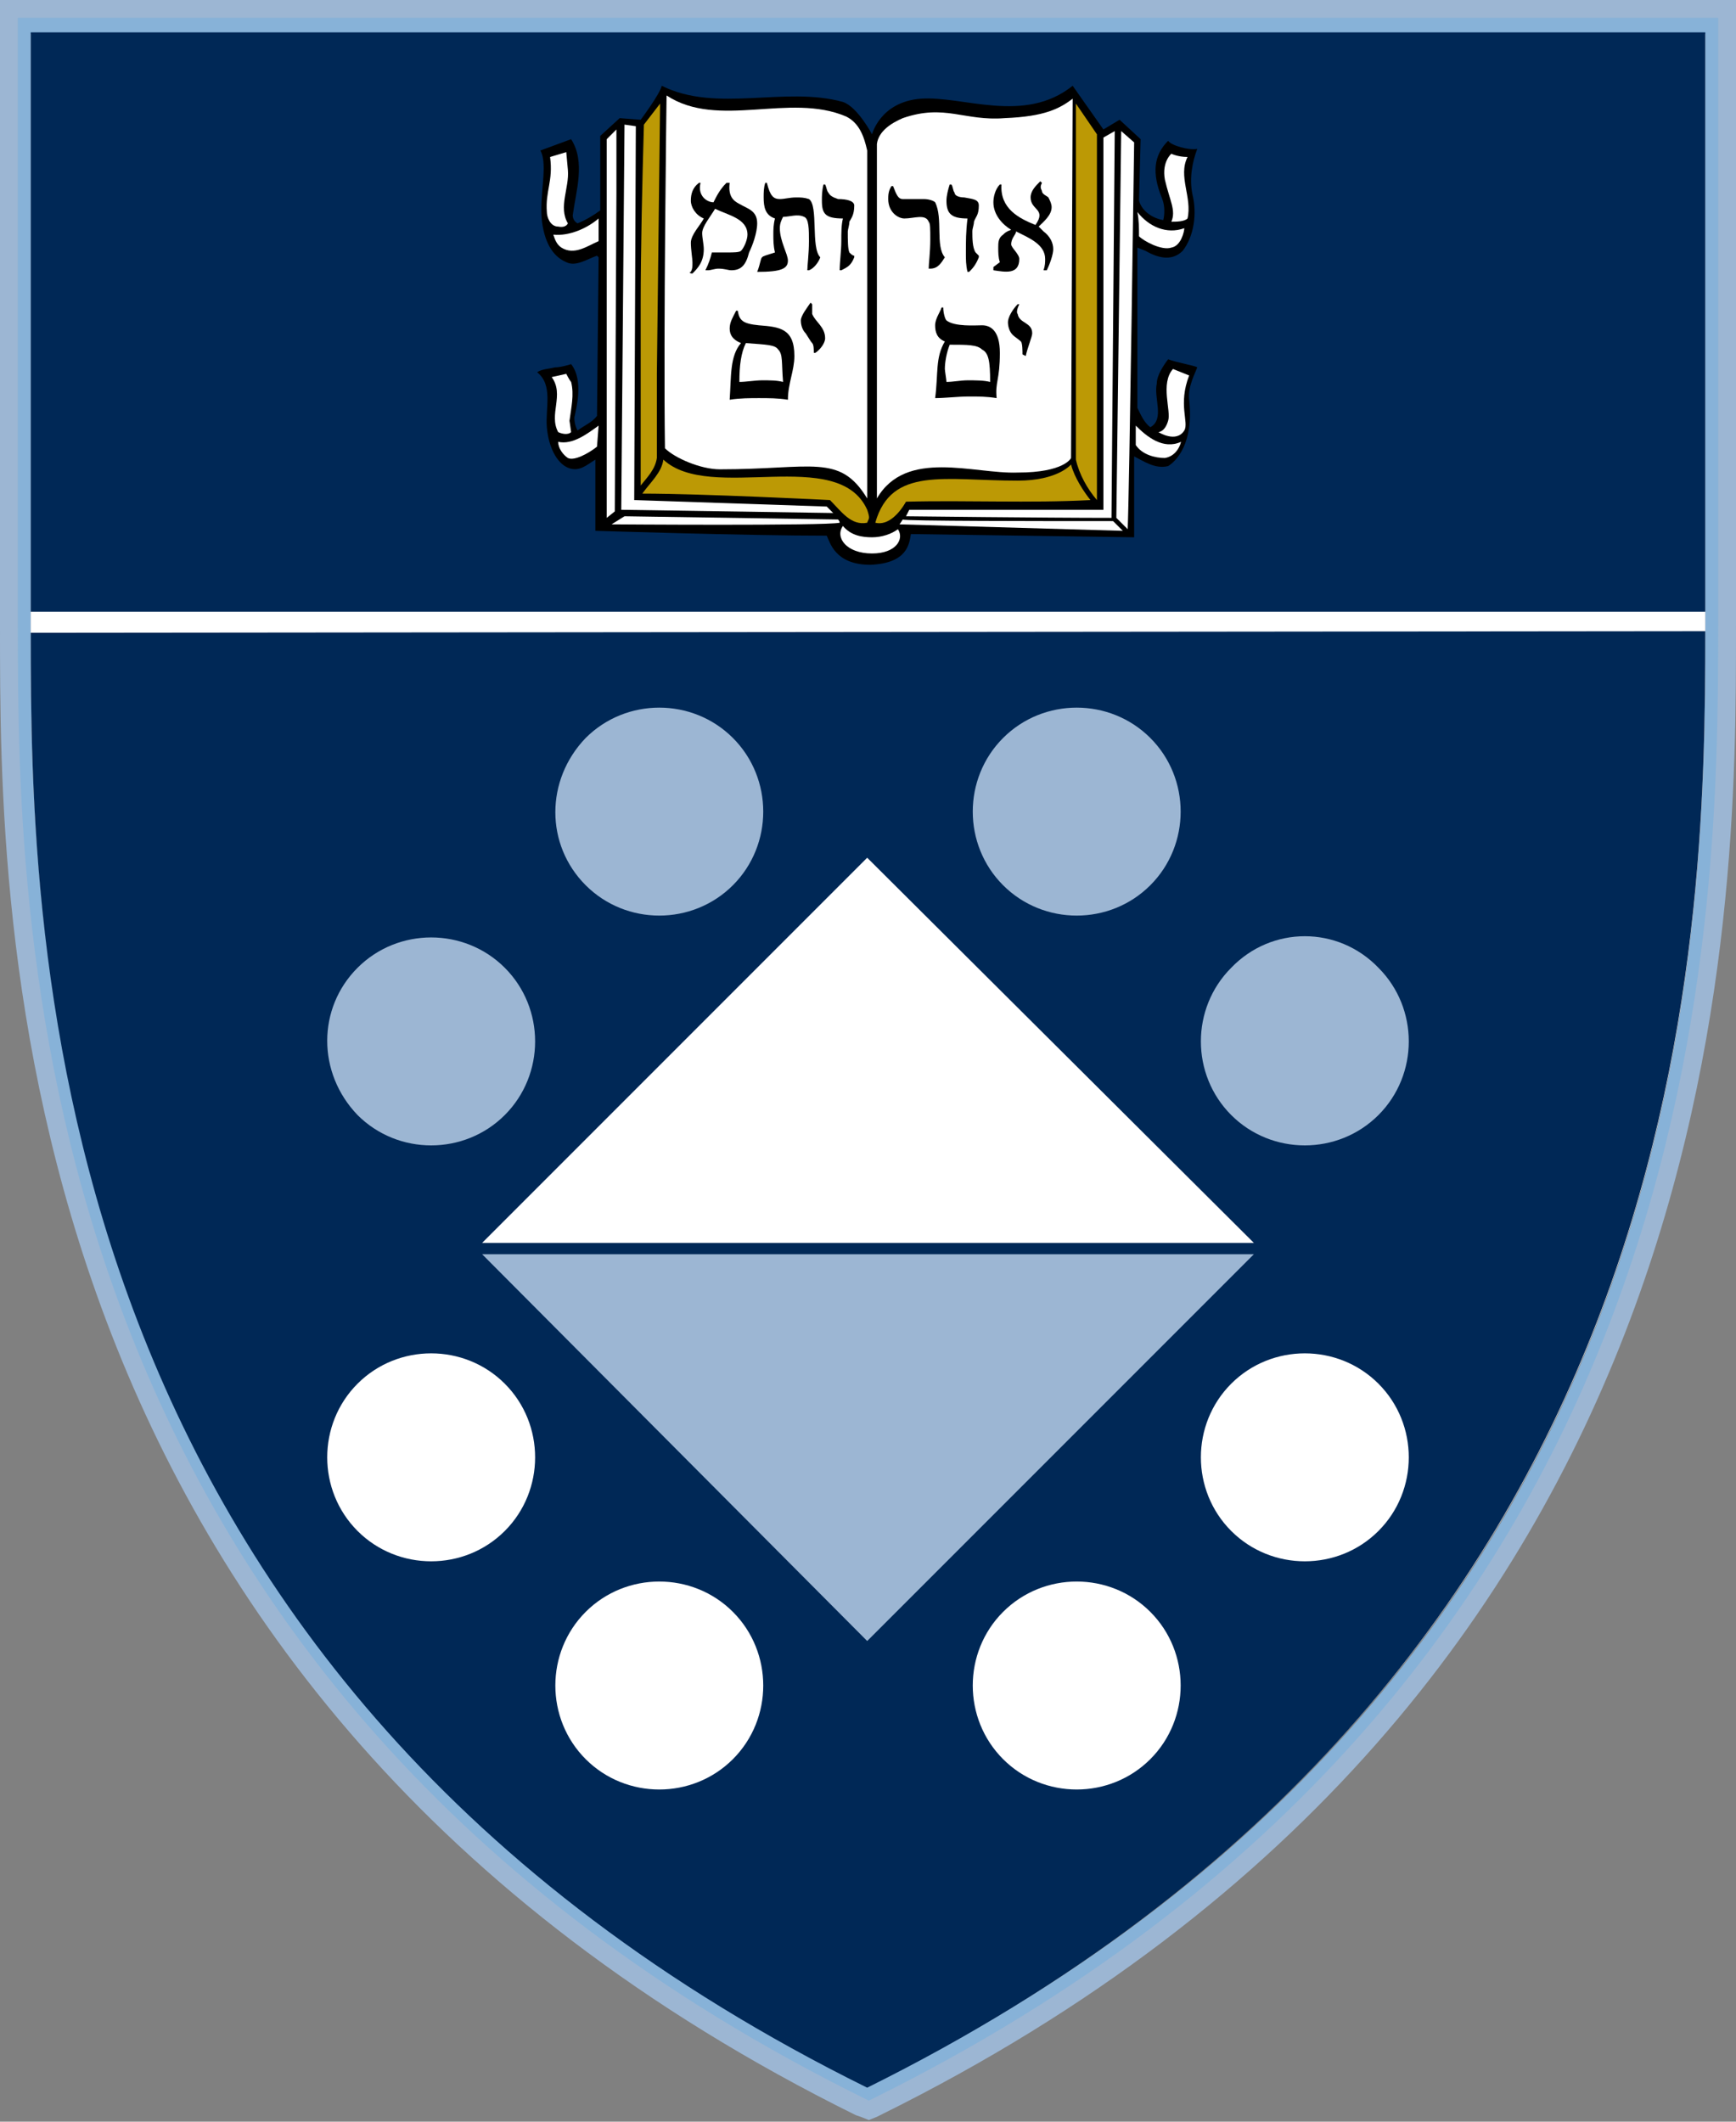 <?xml version="1.0" encoding="utf-8"?>
<!-- Generator: Adobe Illustrator 19.2.1, SVG Export Plug-In . SVG Version: 6.00 Build 0)  -->
<svg version="1.1" id="Layer_1" xmlns="http://www.w3.org/2000/svg" xmlns:xlink="http://www.w3.org/1999/xlink" x="0px" y="0px"
	 viewBox="0 0 107.3 131.1" style="enable-background:new 0 0 107.3 131.1;" xml:space="preserve">
<rect x="0" y="0" width="107.3" height="131.1" fill="#808080" stroke="none"/>
<style type="text/css">
	.st0{clip-path:url(#SVGID_2_);fill:#87B2D8;}
	.st1{clip-path:url(#SVGID_4_);fill:#FFFFFF;}
	.st2{clip-path:url(#SVGID_6_);fill:#002856;}
	.st3{fill:#002856;}
	.st4{clip-path:url(#SVGID_8_);}
	.st5{clip-path:url(#SVGID_10_);fill:#FFFFFF;}
	.st6{clip-path:url(#SVGID_12_);fill:#FFFFFF;}
	.st7{clip-path:url(#SVGID_14_);fill:#BC9905;}
	.st8{clip-path:url(#SVGID_16_);fill:#BC9905;}
	.st9{fill:#FFFFFF;}
	.st10{clip-path:url(#SVGID_18_);fill:#FFFFFF;}
	.st11{clip-path:url(#SVGID_20_);fill:#FFFFFF;}
	.st12{clip-path:url(#SVGID_22_);fill:#FFFFFF;}
	.st13{clip-path:url(#SVGID_24_);fill:#FFFFFF;}
	.st14{clip-path:url(#SVGID_26_);fill:#FFFFFF;}
	.st15{clip-path:url(#SVGID_28_);fill:#FFFFFF;}
	.st16{clip-path:url(#SVGID_30_);fill:#FFFFFF;}
	.st17{clip-path:url(#SVGID_32_);fill:#FFFFFF;}
	.st18{clip-path:url(#SVGID_34_);fill:#FFFFFF;}
	.st19{clip-path:url(#SVGID_36_);fill:#FFFFFF;}
	.st20{clip-path:url(#SVGID_38_);fill:#BC9905;}
	.st21{clip-path:url(#SVGID_40_);fill:#BC9905;}
	.st22{clip-path:url(#SVGID_42_);fill:#FFFFFF;}
	.st23{clip-path:url(#SVGID_44_);fill:#FFFFFF;}
	.st24{clip-path:url(#SVGID_46_);fill:#FFFFFF;}
	.st25{clip-path:url(#SVGID_48_);}
	.st26{clip-path:url(#SVGID_50_);}
	.st27{clip-path:url(#SVGID_52_);}
	.st28{clip-path:url(#SVGID_54_);}
	.st29{clip-path:url(#SVGID_56_);}
	.st30{clip-path:url(#SVGID_58_);}
	.st31{clip-path:url(#SVGID_60_);}
	.st32{clip-path:url(#SVGID_62_);}
	.st33{clip-path:url(#SVGID_64_);}
	.st34{clip-path:url(#SVGID_66_);}
	.st35{clip-path:url(#SVGID_68_);fill:#FFFFFF;}
	.st36{clip-path:url(#SVGID_70_);fill:#FFFFFF;}
	.st37{clip-path:url(#SVGID_72_);fill:#FFFFFF;}
	.st38{clip-path:url(#SVGID_74_);fill:#FFFFFF;}
	.st39{clip-path:url(#SVGID_76_);fill:#9CB6D3;}
	.st40{clip-path:url(#SVGID_78_);fill:#9CB6D3;}
	.st41{clip-path:url(#SVGID_80_);fill:#9CB6D3;}
	.st42{clip-path:url(#SVGID_82_);fill:#9CB6D3;}
	.st43{fill:#9CB6D3;}
	.st44{clip-path:url(#SVGID_84_);fill:#9CB6D3;}
</style>
<g>
	<g>
		<g>
			<defs>
				<rect id="SVGID_1_" width="107.3" height="131.1"/>
			</defs>
			<clipPath id="SVGID_2_">
				<use xlink:href="#SVGID_1_"  style="overflow:visible;"/>
			</clipPath>
			<path class="st0" d="M106.5,1h-1.1H1.9H0.8v1.1v36.1v1c0,17.7-0.1,64.8,52.1,90.6l0.2,0.1l0.5,0.2l0.5-0.2l0.2-0.1
				c52.2-25.8,52.1-72.9,52.1-90.6c0-0.2,0-0.5,0-0.7l0-0.3v-36C106.5,2.1,106.5,1,106.5,1z M105.4,2.1v36.1c0,0.3,0,0.6,0,1
				c0,18.9-0.5,64.4-51.5,89.6l-0.2,0.1l-0.2-0.1C2.4,103.5,1.9,58,1.9,39.1v-1V2.1H105.4z"/>
		</g>
		<g>
			<defs>
				<rect id="SVGID_3_" width="107.3" height="131.1"/>
			</defs>
			<clipPath id="SVGID_4_">
				<use xlink:href="#SVGID_3_"  style="overflow:visible;"/>
			</clipPath>
			<path class="st1" d="M105.4,38.1c0,0.3,0,0.6,0,1c0,18.9-0.5,64.4-51.5,89.6l-0.2,0.1l-0.2-0.1C2.4,103.5,1.9,58,1.9,39.1v-1V2.1
				h103.5V38.1z"/>
		</g>
		<g>
			<defs>
				<rect id="SVGID_5_" width="107.3" height="131.1"/>
			</defs>
			<clipPath id="SVGID_6_">
				<use xlink:href="#SVGID_5_"  style="overflow:visible;"/>
			</clipPath>
			<path class="st2" d="M105.4,39c0,19.2-0.6,64.6-51.8,90C2.4,103.7,1.9,58.3,1.9,39.1L105.4,39z"/>
		</g>
	</g>
	<rect x="1.9" y="2" class="st3" width="103.5" height="35.8"/>
	<g>
		<g>
			<defs>
				<rect id="SVGID_7_" width="107.3" height="131.1"/>
			</defs>
			<clipPath id="SVGID_8_">
				<use xlink:href="#SVGID_7_"  style="overflow:visible;"/>
			</clipPath>
			<path class="st4" d="M52.1,6.3c0.9,0.3,1.8,2,1.8,2s0.5-2,3-2.2c2.6-0.2,6.4,1.6,9.4-0.8L68.2,8l1-0.6l1.3,1.2l-0.1,3.8
				c0.2,0.7,0.9,1.1,1.5,1.2c0,0,0.2-0.7-0.1-1.4c-0.6-1.5-0.5-2.6,0.4-3.5C72.4,9,73.5,9.3,74,9.2C73.7,10,73.5,11,73.7,12
				c0.3,1.2,0.1,2.6-0.6,3.5c-0.7,0.7-1.6,0.4-2.3,0l-0.5-0.2v9.9c0.2,0.4,0.4,0.9,0.8,1.2c0.9-0.5,0.2-1.8,0.4-2.7
				c0-0.5,0.4-1.1,0.7-1.5c0.5,0.2,1.7,0.4,1.8,0.5c-0.1,0.3-0.6,1.2-0.5,2c0.3,2.7-0.8,3.8-1.3,4.1c-0.8,0.2-1.5-0.3-2.1-0.6v5
				L56.3,33c-0.1,0.6-0.2,1.8-2.5,1.9c-2.2,0-2.5-1.4-2.7-1.8c-4.9,0-14.3-0.3-14.3-0.3v-4.4l0,0c-0.5,0.3-1,0.8-1.7,0.5
				c-0.7-0.3-1.2-1.3-1.3-2.5c-0.1-1.2,0.4-2.6-0.6-3.4c0.3-0.2,0.7-0.2,1.1-0.3c0.4,0,1-0.2,1-0.2c0.8,1,0.3,2.8,0.2,3.3
				c0,0.5,0.2,0.8,0.2,0.8c0.4-0.3,0.9-0.5,1.2-0.9l0.1-9.8l-0.1-0.1c-0.6,0.2-1.3,0.7-1.9,0.4c-0.7-0.3-1.3-1-1.5-2.5
				c-0.2-1.6,0.4-3.5-0.1-4.4l1.9-0.7c0.9,1.4,0.3,3.2,0.1,4.7c0,0.2,0.1,0.4,0.3,0.5c0.5-0.2,1-0.5,1.4-0.8l0-4.6l1.2-1.1l1.3,0.1
				c0,0,1.2-1.6,1.3-2.1C44.3,7,48.5,5.3,52.1,6.3"/>
		</g>
		<g>
			<defs>
				<rect id="SVGID_9_" width="107.3" height="131.1"/>
			</defs>
			<clipPath id="SVGID_10_">
				<use xlink:href="#SVGID_9_"  style="overflow:visible;"/>
			</clipPath>
			<path class="st5" d="M52.3,7.2c0.8,0.4,1.1,1.2,1.3,2.1v21.5C51.9,28,50.2,29,44.5,29c-1.2,0-2.8-0.7-3.4-1.3
				C41,20.5,41.2,5.9,41.2,5.9C44.4,8,48.8,5.7,52.3,7.2"/>
		</g>
		<g>
			<defs>
				<rect id="SVGID_11_" width="107.3" height="131.1"/>
			</defs>
			<clipPath id="SVGID_12_">
				<use xlink:href="#SVGID_11_"  style="overflow:visible;"/>
			</clipPath>
			<path class="st6" d="M66.2,28.3c0,0-0.4,0.9-3.3,0.9c-2.7,0.1-6.9-1.5-8.7,1.6V8.9c0.1-0.8,0.9-1.3,1.6-1.6
				c2.6-0.9,3.8,0.2,6.3,0c2.5-0.1,3.4-0.6,4.2-1.2L66.2,28.3z"/>
		</g>
		<g>
			<defs>
				<rect id="SVGID_13_" width="107.3" height="131.1"/>
			</defs>
			<clipPath id="SVGID_14_">
				<use xlink:href="#SVGID_13_"  style="overflow:visible;"/>
			</clipPath>
			<path class="st7" d="M67.8,30.9c-0.6-0.7-1.1-1.6-1.3-2.5l0-22l1.3,1.9L67.8,30.9z"/>
		</g>
		<g>
			<defs>
				<rect id="SVGID_15_" width="107.3" height="131.1"/>
			</defs>
			<clipPath id="SVGID_16_">
				<use xlink:href="#SVGID_15_"  style="overflow:visible;"/>
			</clipPath>
			<path class="st8" d="M40.6,23.1v5.2c-0.1,0.7-0.6,1.2-1,1.7l0-11.2c0-3.4,0.1-7.7,0.2-11.1l1-1.3L40.6,23.1z"/>
		</g>
	</g>
	<polygon class="st9" points="39.3,7.8 39.2,30.9 51.1,31.3 51.5,31.7 38.4,31.5 38.6,7.7 	"/>
	<polygon class="st9" points="37.5,8.6 37.5,32 38,31.6 38.1,12 38.1,8 	"/>
	<g>
		<g>
			<defs>
				<rect id="SVGID_17_" width="107.3" height="131.1"/>
			</defs>
			<clipPath id="SVGID_18_">
				<use xlink:href="#SVGID_17_"  style="overflow:visible;"/>
			</clipPath>
			<path class="st10" d="M68.9,8.1l-0.2,23.9c-4.1,0-12.7-0.1-12.7-0.1l0.2-0.4l12,0l0-23L68.9,8.1z"/>
		</g>
		<g>
			<defs>
				<rect id="SVGID_19_" width="107.3" height="131.1"/>
			</defs>
			<clipPath id="SVGID_20_">
				<use xlink:href="#SVGID_19_"  style="overflow:visible;"/>
			</clipPath>
			<path class="st11" d="M70.1,8.8c0,0-0.3,21.9-0.4,23.9L69,32l0.3-23.9L70.1,8.8z"/>
		</g>
		<g>
			<defs>
				<rect id="SVGID_21_" width="107.3" height="131.1"/>
			</defs>
			<clipPath id="SVGID_22_">
				<use xlink:href="#SVGID_21_"  style="overflow:visible;"/>
			</clipPath>
			<path class="st12" d="M35.1,10.5c0.1,1.1-0.6,2.3,0,3.3c0,0-0.1,0.3-0.6,0.2c-0.5,0-0.7-0.6-0.7-0.9c-0.1-1.3,0.4-1.9,0.2-3.4
				l1-0.3L35.1,10.5z"/>
		</g>
		<g>
			<defs>
				<rect id="SVGID_23_" width="107.3" height="131.1"/>
			</defs>
			<clipPath id="SVGID_24_">
				<use xlink:href="#SVGID_23_"  style="overflow:visible;"/>
			</clipPath>
			<path class="st13" d="M73.4,9.7c-0.6,1.2,0.3,2.5,0,3.8c-0.2,0.2-0.7,0.2-1,0.2c0.3-0.7-0.1-1.3-0.4-2.6
				c-0.2-1.1,0.4-1.6,0.4-1.6S72.8,9.7,73.4,9.7"/>
		</g>
		<g>
			<defs>
				<rect id="SVGID_25_" width="107.3" height="131.1"/>
			</defs>
			<clipPath id="SVGID_26_">
				<use xlink:href="#SVGID_25_"  style="overflow:visible;"/>
			</clipPath>
			<path class="st14" d="M73.2,14.1c0,0.2-0.2,1.1-0.8,1.2c-0.6,0.2-1.7-0.4-2-0.7c0-0.5,0-1-0.1-1.5C71,14,72.1,14.5,73.2,14.1"/>
		</g>
		<g>
			<defs>
				<rect id="SVGID_27_" width="107.3" height="131.1"/>
			</defs>
			<clipPath id="SVGID_28_">
				<use xlink:href="#SVGID_27_"  style="overflow:visible;"/>
			</clipPath>
			<path class="st15" d="M37,14.9c-0.7,0.3-1.5,0.9-2.3,0.4c-0.3-0.2-0.4-0.5-0.5-0.8c1,0.1,2.1-0.4,2.8-1L37,14.9z"/>
		</g>
		<g>
			<defs>
				<rect id="SVGID_29_" width="107.3" height="131.1"/>
			</defs>
			<clipPath id="SVGID_30_">
				<use xlink:href="#SVGID_29_"  style="overflow:visible;"/>
			</clipPath>
			<path class="st16" d="M73.5,23.2c-0.7,1.8,0,2.9-0.3,3.4c-0.5,0.8-1.6,0.1-1.6,0.1s0.4,0,0.6-0.7c0.2-0.6-0.5-2.3,0.3-3.2
				L73.5,23.2z"/>
		</g>
		<g>
			<defs>
				<rect id="SVGID_31_" width="107.3" height="131.1"/>
			</defs>
			<clipPath id="SVGID_32_">
				<use xlink:href="#SVGID_31_"  style="overflow:visible;"/>
			</clipPath>
			<path class="st17" d="M35.3,23.6c0.2,0.8,0,1.6-0.1,2.4l0.1,0.7c-0.2,0.2-0.6,0.1-0.8,0c-0.6-1.1,0.4-2.3-0.4-3.4l0.9-0.2
				C35,23.1,35.2,23.5,35.3,23.6"/>
		</g>
		<g>
			<defs>
				<rect id="SVGID_33_" width="107.3" height="131.1"/>
			</defs>
			<clipPath id="SVGID_34_">
				<use xlink:href="#SVGID_33_"  style="overflow:visible;"/>
			</clipPath>
			<path class="st18" d="M73,27.3c-0.1,0.4-0.4,0.9-1,1c-0.6,0-1.4-0.2-1.8-0.8l0-1.2C70.9,27,71.9,27.8,73,27.3"/>
		</g>
		<g>
			<defs>
				<rect id="SVGID_35_" width="107.3" height="131.1"/>
			</defs>
			<clipPath id="SVGID_36_">
				<use xlink:href="#SVGID_35_"  style="overflow:visible;"/>
			</clipPath>
			<path class="st19" d="M36.9,27.6c-0.5,0.4-1.4,0.9-1.8,0.7c-0.3-0.2-0.6-0.6-0.6-1c0.9,0.2,1.8-0.5,2.5-1L36.9,27.6z"/>
		</g>
		<g>
			<defs>
				<rect id="SVGID_37_" width="107.3" height="131.1"/>
			</defs>
			<clipPath id="SVGID_38_">
				<use xlink:href="#SVGID_37_"  style="overflow:visible;"/>
			</clipPath>
			<path class="st20" d="M53.6,31.5c0.2,0.6,0.1,0.5,0,0.8c-1,0.2-1.6-0.7-2.3-1.4c0,0-7.9-0.4-11.6-0.4c0.5-0.7,1.2-1.3,1.3-2.1
				C43.9,31.1,51.8,27.5,53.6,31.5"/>
		</g>
		<g>
			<defs>
				<rect id="SVGID_39_" width="107.3" height="131.1"/>
			</defs>
			<clipPath id="SVGID_40_">
				<use xlink:href="#SVGID_39_"  style="overflow:visible;"/>
			</clipPath>
			<path class="st21" d="M67.4,30.9c-3.8,0.2-7.7,0-11.4,0.1c-0.4,0.7-1.1,1.5-1.9,1.3c1-3.5,4.3-2.6,8.8-2.6c2.5,0,3.3-1,3.3-1
				C66.4,29.5,67,30.4,67.4,30.9"/>
		</g>
		<g>
			<defs>
				<rect id="SVGID_41_" width="107.3" height="131.1"/>
			</defs>
			<clipPath id="SVGID_42_">
				<use xlink:href="#SVGID_41_"  style="overflow:visible;"/>
			</clipPath>
			<path class="st22" d="M51.8,32.1c0,0,0.1,0.1,0.1,0.2c-0.9,0.2-14.1,0.1-14.1,0.1l0.8-0.5L51.8,32.1z"/>
		</g>
		<g>
			<defs>
				<rect id="SVGID_43_" width="107.3" height="131.1"/>
			</defs>
			<clipPath id="SVGID_44_">
				<use xlink:href="#SVGID_43_"  style="overflow:visible;"/>
			</clipPath>
			<path class="st23" d="M68.8,32.2l0.6,0.6l-13.8-0.4l0.2-0.3C55.8,32.2,64.5,32.2,68.8,32.2"/>
		</g>
		<g>
			<defs>
				<rect id="SVGID_45_" width="107.3" height="131.1"/>
			</defs>
			<clipPath id="SVGID_46_">
				<use xlink:href="#SVGID_45_"  style="overflow:visible;"/>
			</clipPath>
			<path class="st24" d="M53.9,33.2c0.6,0,1.2-0.2,1.6-0.5c0.4,0.6-0.1,1.5-1.6,1.5c-1.6,0-2.3-1-1.8-1.7
				C52.6,33.1,53.3,33.2,53.9,33.2"/>
		</g>
		<g>
			<defs>
				<rect id="SVGID_47_" width="107.3" height="131.1"/>
			</defs>
			<clipPath id="SVGID_48_">
				<use xlink:href="#SVGID_47_"  style="overflow:visible;"/>
			</clipPath>
			<path class="st25" d="M49.1,22c0-1.7-0.9-1.8-2.2-1.9c-1-0.1-1.2-0.3-1.3-0.9h-0.1c-0.2,0.4-0.4,0.7-0.4,1.1
				c0,0.4,0.2,0.7,0.7,0.9c-0.7,0.8-0.6,2.1-0.7,3.5c0.6-0.1,1.3-0.1,1.8-0.1c0.6,0,1.2,0,1.8,0.1C48.7,23.7,49.1,22.9,49.1,22
				 M48.4,23.6c-0.4-0.1-0.8-0.1-1.3-0.1c-0.4,0-1,0.1-1.4,0.1c0-1,0.1-1.8,0.4-2.4c1.3,0.1,1.8,0.1,2,0.4
				C48.4,21.9,48.3,22.4,48.4,23.6"/>
		</g>
		<g>
			<defs>
				<rect id="SVGID_49_" width="107.3" height="131.1"/>
			</defs>
			<clipPath id="SVGID_50_">
				<use xlink:href="#SVGID_49_"  style="overflow:visible;"/>
			</clipPath>
			<path class="st26" d="M61.8,21.8c0-1.4-0.6-1.7-1.1-1.7c-0.4,0-1.7,0.1-2.2-0.3c-0.1-0.1-0.2-0.5-0.2-0.8h-0.1
				c-0.1,0.3-0.4,0.7-0.4,1.1c0,0.4,0.1,0.8,0.6,1c-0.6,1-0.4,2-0.6,3.5c0.6,0,1.4-0.1,2.1-0.1c0.6,0,1.1,0,1.7,0.1
				C61.5,23.6,61.8,23.5,61.8,21.8 M61.2,23.6c-0.4-0.1-0.9-0.1-1.4-0.1c-0.4,0-0.9,0.1-1.3,0.1c0-0.1-0.1-0.7-0.1-0.8
				c0-0.4,0.1-1,0.3-1.5c1.1,0,1.7,0,2,0.3C61.1,21.8,61.2,22.3,61.2,23.6"/>
		</g>
		<g>
			<defs>
				<rect id="SVGID_51_" width="107.3" height="131.1"/>
			</defs>
			<clipPath id="SVGID_52_">
				<use xlink:href="#SVGID_51_"  style="overflow:visible;"/>
			</clipPath>
			<path class="st27" d="M51,20.9c0-0.7-0.6-1-0.8-1.5v-0.6l-0.1-0.1c-0.2,0.3-0.6,0.8-0.6,1.1c0,0.3,0.1,0.6,0.3,0.8
				c0.2,0.3,0.3,0.5,0.4,0.6c0.1,0.1,0.1,0.4,0.1,0.6h0.1C50.7,21.6,51,21.2,51,20.9"/>
		</g>
		<g>
			<defs>
				<rect id="SVGID_53_" width="107.3" height="131.1"/>
			</defs>
			<clipPath id="SVGID_54_">
				<use xlink:href="#SVGID_53_"  style="overflow:visible;"/>
			</clipPath>
			<path class="st28" d="M63.8,20.6c0-0.7-0.8-0.6-0.9-1.2c-0.1-0.1,0-0.4,0.1-0.6h-0.1c-0.3,0.3-0.6,0.8-0.6,1.1
				c0,0.3,0.1,0.6,0.3,0.8c0.1,0.1,0.4,0.3,0.5,0.4c0.1,0.1,0.1,0.6,0.1,0.8l0.2,0.1C63.5,21.5,63.8,20.8,63.8,20.6"/>
		</g>
		<g>
			<defs>
				<rect id="SVGID_55_" width="107.3" height="131.1"/>
			</defs>
			<clipPath id="SVGID_56_">
				<use xlink:href="#SVGID_55_"  style="overflow:visible;"/>
			</clipPath>
			<path class="st29" d="M58.4,15.9c-0.6-0.7-0.1-2.4-0.6-3.4c-0.1-0.1-0.4-0.2-0.7-0.2h-1.3c-0.3,0-0.4-0.3-0.6-0.8h-0.1
				c-0.2,0.3-0.2,0.6-0.2,0.8c0,0.8,0.6,1.2,1,1.2c0.6,0,1.3-0.3,1.5,0.2c0.1,0.1,0.1,0.4,0.1,1.1c0,0.8-0.1,1.5-0.1,1.8h0.1
				C58,16.6,58.2,16.2,58.4,15.9"/>
		</g>
		<g>
			<defs>
				<rect id="SVGID_57_" width="107.3" height="131.1"/>
			</defs>
			<clipPath id="SVGID_58_">
				<use xlink:href="#SVGID_57_"  style="overflow:visible;"/>
			</clipPath>
			<path class="st30" d="M50.7,15.9c-0.6-0.6-0.1-3.2-0.7-3.6c-0.3-0.1-0.5-0.1-0.8-0.1c-0.4,0-0.7,0.1-1,0.1c-0.4,0-0.6-0.2-0.8-1
				h-0.1c-0.1,0.3-0.1,0.6-0.1,0.9c0,0.6,0.1,1.1,0.7,1.3c-0.1,0.4-0.1,0.7-0.1,1c0,0.3,0,0.7,0.1,1.1c-0.6,0.2-0.7,0.2-0.8,0.3
				c-0.1,0.1-0.1,0.4-0.3,0.9c1.5,0,1.9-0.2,1.9-0.7c0-0.4-0.5-1.2-0.5-2c0-0.3,0.1-0.5,0.2-0.7c0.4,0,0.9-0.2,1.3,0
				c0.3,0.1,0.3,0.8,0.3,1.5c0,0.8-0.1,1.5-0.1,1.8H50C50.3,16.6,50.6,16.2,50.7,15.9"/>
		</g>
		<g>
			<defs>
				<rect id="SVGID_59_" width="107.3" height="131.1"/>
			</defs>
			<clipPath id="SVGID_60_">
				<use xlink:href="#SVGID_59_"  style="overflow:visible;"/>
			</clipPath>
			<path class="st31" d="M60.5,15.9v-0.1c-0.1-0.1-0.1-0.1-0.2-0.2c-0.2-0.3-0.2-0.9-0.2-1.3c0-0.2,0.1-0.4,0.1-0.6
				c0.1-0.3,0.3-0.4,0.3-1c0-0.4-0.4-0.4-0.9-0.5c-0.3,0-0.6-0.1-0.6-0.3c-0.1-0.1-0.1-0.4-0.2-0.5h-0.1c-0.1,0.3-0.2,0.7-0.2,1
				c0,0.8,0.3,1.1,1.3,1.1c-0.1,0.8-0.1,1.4-0.1,2.2c0,0.3,0,0.7,0.1,1.1h0.1C60.1,16.6,60.3,16.4,60.5,15.9"/>
		</g>
		<g>
			<defs>
				<rect id="SVGID_61_" width="107.3" height="131.1"/>
			</defs>
			<clipPath id="SVGID_62_">
				<use xlink:href="#SVGID_61_"  style="overflow:visible;"/>
			</clipPath>
			<path class="st32" d="M46.8,13.8c0-0.8-0.6-0.9-1.1-1.2c-0.4-0.2-0.7-0.5-0.6-1.3h-0.2c-0.4,0.4-0.6,0.8-0.8,1.2
				c-0.4,0-1-0.4-0.8-1.2h-0.1c-0.4,0.3-0.5,0.7-0.5,1.1c0,0.4,0.3,0.9,0.8,1.1c-0.2,0.4-0.8,1-0.8,1.5c0,0.4,0.1,1,0.1,1.2
				c0,0.3,0,0.4-0.1,0.6c-0.1,0-0.1,0.1,0.1,0.1c0.3-0.3,0.7-0.7,0.7-1.5c0-0.3-0.1-0.7-0.1-1c0-0.4,0.5-1,0.8-1.5
				c0.8,0.4,2,0.6,2,1.6c0,0.3-0.2,0.8-0.4,1c-0.1,0.1-0.5,0.1-0.8,0.1h-1c-0.1,0.4-0.2,0.7-0.4,1.1h0.2c0.1,0,0.4-0.1,0.6-0.1
				c0.4,0,0.6,0.1,0.8,0.1c0.6,0,0.9-0.3,1.1-1.1C46.5,15.2,46.8,14.4,46.8,13.8"/>
		</g>
		<g>
			<defs>
				<rect id="SVGID_63_" width="107.3" height="131.1"/>
			</defs>
			<clipPath id="SVGID_64_">
				<use xlink:href="#SVGID_63_"  style="overflow:visible;"/>
			</clipPath>
			<path class="st33" d="M52.8,15.9v-0.1c-0.1,0-0.2-0.1-0.3-0.2c-0.1-0.2-0.1-0.8-0.1-1.3c0-0.1,0.1-0.4,0.1-0.6
				c0.1-0.2,0.3-0.4,0.3-1c0-0.3-0.5-0.4-1-0.4c-0.3-0.1-0.5-0.2-0.6-0.4c-0.1-0.1-0.1-0.3-0.2-0.5h-0.1c-0.1,0.4-0.1,0.7-0.1,1
				c0,0.8,0.2,1.1,1.3,1.1c-0.1,0.4-0.1,0.9-0.1,1.4c0,0.6-0.1,1.3-0.1,1.8H52C52.4,16.5,52.6,16.4,52.8,15.9"/>
		</g>
		<g>
			<defs>
				<rect id="SVGID_65_" width="107.3" height="131.1"/>
			</defs>
			<clipPath id="SVGID_66_">
				<use xlink:href="#SVGID_65_"  style="overflow:visible;"/>
			</clipPath>
			<path class="st34" d="M65.1,15.4c0-0.4-0.2-0.8-0.6-1.1c-0.1-0.1-0.3-0.3-0.3-0.3c0.3-0.3,0.8-0.7,0.8-1.2c0-0.2-0.1-0.4-0.2-0.6
				c-0.1-0.1-0.4-0.2-0.4-0.4c-0.1-0.2-0.1-0.3,0-0.5l-0.1-0.1c-0.3,0.3-0.6,0.6-0.6,1c0,0.8,1,0.7,0.3,1.7c-1-0.4-2.2-1-2.1-2.5
				h-0.1c-0.3,0.3-0.4,0.8-0.4,1.1c0,0.8,0.6,1.4,1.1,1.7c-0.3,0.1-0.4,0.2-0.5,0.3c-0.3,0.2-0.3,0.5-0.3,0.8c0,0.3,0,0.6,0.1,0.9
				l-0.4,0.3v0.2c0.7,0.1,1.6,0.3,1.6-0.7c0-0.3-0.5-0.7-0.5-0.9c0-0.4,0.3-0.6,0.3-0.8c0.8,0.4,1.8,0.8,1.8,1.7
				c0,0.2,0,0.4-0.1,0.7h0.2C64.9,16.3,65.1,15.7,65.1,15.4"/>
		</g>
	</g>
	<g>
		<g>
			<defs>
				<rect id="SVGID_67_" width="107.3" height="131.1"/>
			</defs>
			<clipPath id="SVGID_68_">
				<use xlink:href="#SVGID_67_"  style="overflow:visible;"/>
			</clipPath>
			<path class="st35" d="M76.1,94.6c2.5,2.5,6.6,2.5,9.1,0c2.5-2.5,2.5-6.6,0-9.1c-2.5-2.5-6.6-2.5-9.1,0
				C73.6,88,73.6,92.1,76.1,94.6"/>
		</g>
		<g>
			<defs>
				<rect id="SVGID_69_" width="107.3" height="131.1"/>
			</defs>
			<clipPath id="SVGID_70_">
				<use xlink:href="#SVGID_69_"  style="overflow:visible;"/>
			</clipPath>
			<path class="st36" d="M62,108.7c2.5,2.5,6.6,2.5,9.1,0c2.5-2.5,2.5-6.6,0-9.1c-2.5-2.5-6.6-2.5-9.1,0
				C59.5,102.1,59.5,106.2,62,108.7"/>
		</g>
		<g>
			<defs>
				<rect id="SVGID_71_" width="107.3" height="131.1"/>
			</defs>
			<clipPath id="SVGID_72_">
				<use xlink:href="#SVGID_71_"  style="overflow:visible;"/>
			</clipPath>
			<path class="st37" d="M36.2,99.6c-2.5,2.5-2.5,6.6,0,9.1c2.5,2.5,6.6,2.5,9.1,0s2.5-6.6,0-9.1C42.8,97.1,38.7,97.1,36.2,99.6"/>
		</g>
		<g>
			<defs>
				<rect id="SVGID_73_" width="107.3" height="131.1"/>
			</defs>
			<clipPath id="SVGID_74_">
				<use xlink:href="#SVGID_73_"  style="overflow:visible;"/>
			</clipPath>
			<path class="st38" d="M22.1,85.5c-2.5,2.5-2.5,6.6,0,9.1c2.5,2.5,6.6,2.5,9.1,0c2.5-2.5,2.5-6.6,0-9.1C28.7,83,24.6,83,22.1,85.5
				"/>
		</g>
	</g>
	<g>
		<g>
			<defs>
				<rect id="SVGID_75_" width="107.3" height="131.1"/>
			</defs>
			<clipPath id="SVGID_76_">
				<use xlink:href="#SVGID_75_"  style="overflow:visible;"/>
			</clipPath>
			<path class="st39" d="M36.2,54.7c2.5,2.5,6.6,2.5,9.1,0c2.5-2.5,2.5-6.6,0-9.1c-2.5-2.5-6.6-2.5-9.1,0
				C33.7,48.2,33.7,52.2,36.2,54.7"/>
		</g>
		<g>
			<defs>
				<rect id="SVGID_77_" width="107.3" height="131.1"/>
			</defs>
			<clipPath id="SVGID_78_">
				<use xlink:href="#SVGID_77_"  style="overflow:visible;"/>
			</clipPath>
			<path class="st40" d="M22.1,68.9c2.5,2.5,6.6,2.5,9.1,0c2.5-2.5,2.5-6.6,0-9.1c-2.5-2.5-6.6-2.5-9.1,0
				C19.6,62.3,19.6,66.3,22.1,68.9"/>
		</g>
		<g>
			<defs>
				<rect id="SVGID_79_" width="107.3" height="131.1"/>
			</defs>
			<clipPath id="SVGID_80_">
				<use xlink:href="#SVGID_79_"  style="overflow:visible;"/>
			</clipPath>
			<path class="st41" d="M76.1,59.8c-2.5,2.5-2.5,6.6,0,9.1c2.5,2.5,6.6,2.5,9.1,0c2.5-2.5,2.5-6.6,0-9.1
				C82.7,57.2,78.6,57.2,76.1,59.8"/>
		</g>
		<g>
			<defs>
				<rect id="SVGID_81_" width="107.3" height="131.1"/>
			</defs>
			<clipPath id="SVGID_82_">
				<use xlink:href="#SVGID_81_"  style="overflow:visible;"/>
			</clipPath>
			<path class="st42" d="M62,45.6c-2.5,2.5-2.5,6.6,0,9.1c2.5,2.5,6.6,2.5,9.1,0c2.5-2.5,2.5-6.6,0-9.1C68.6,43.1,64.5,43.1,62,45.6
				"/>
		</g>
	</g>
	<g>
		<polygon class="st9" points="53.6,53 29.8,76.8 77.5,76.8 		"/>
		<polygon class="st43" points="53.6,101.4 77.5,77.5 29.8,77.5 		"/>
	</g>
	<g>
		<g>
			<defs>
				<rect id="SVGID_83_" width="107.3" height="131.1"/>
			</defs>
			<clipPath id="SVGID_84_">
				<use xlink:href="#SVGID_83_"  style="overflow:visible;"/>
			</clipPath>
			<path class="st44" d="M107.3,0h-1.1H1.1H0v1.1v36.6v1c0,18-0.1,65.8,52.9,92l0.3,0.1l0.5,0.2l0.5-0.2l0.2-0.1
				c53-26.2,52.9-74,52.9-92c0-0.2,0-0.5,0-0.7v-0.3V1.1L107.3,0L107.3,0z M106.2,1.1v36.6c0,0.3,0,0.7,0,1c0,19.2-0.5,65.4-52.3,91
				l-0.2,0.1l-0.2-0.1C1.6,104.1,1.1,57.9,1.1,38.7v-1V1.1H106.2z"/>
		</g>
	</g>
</g>
</svg>
